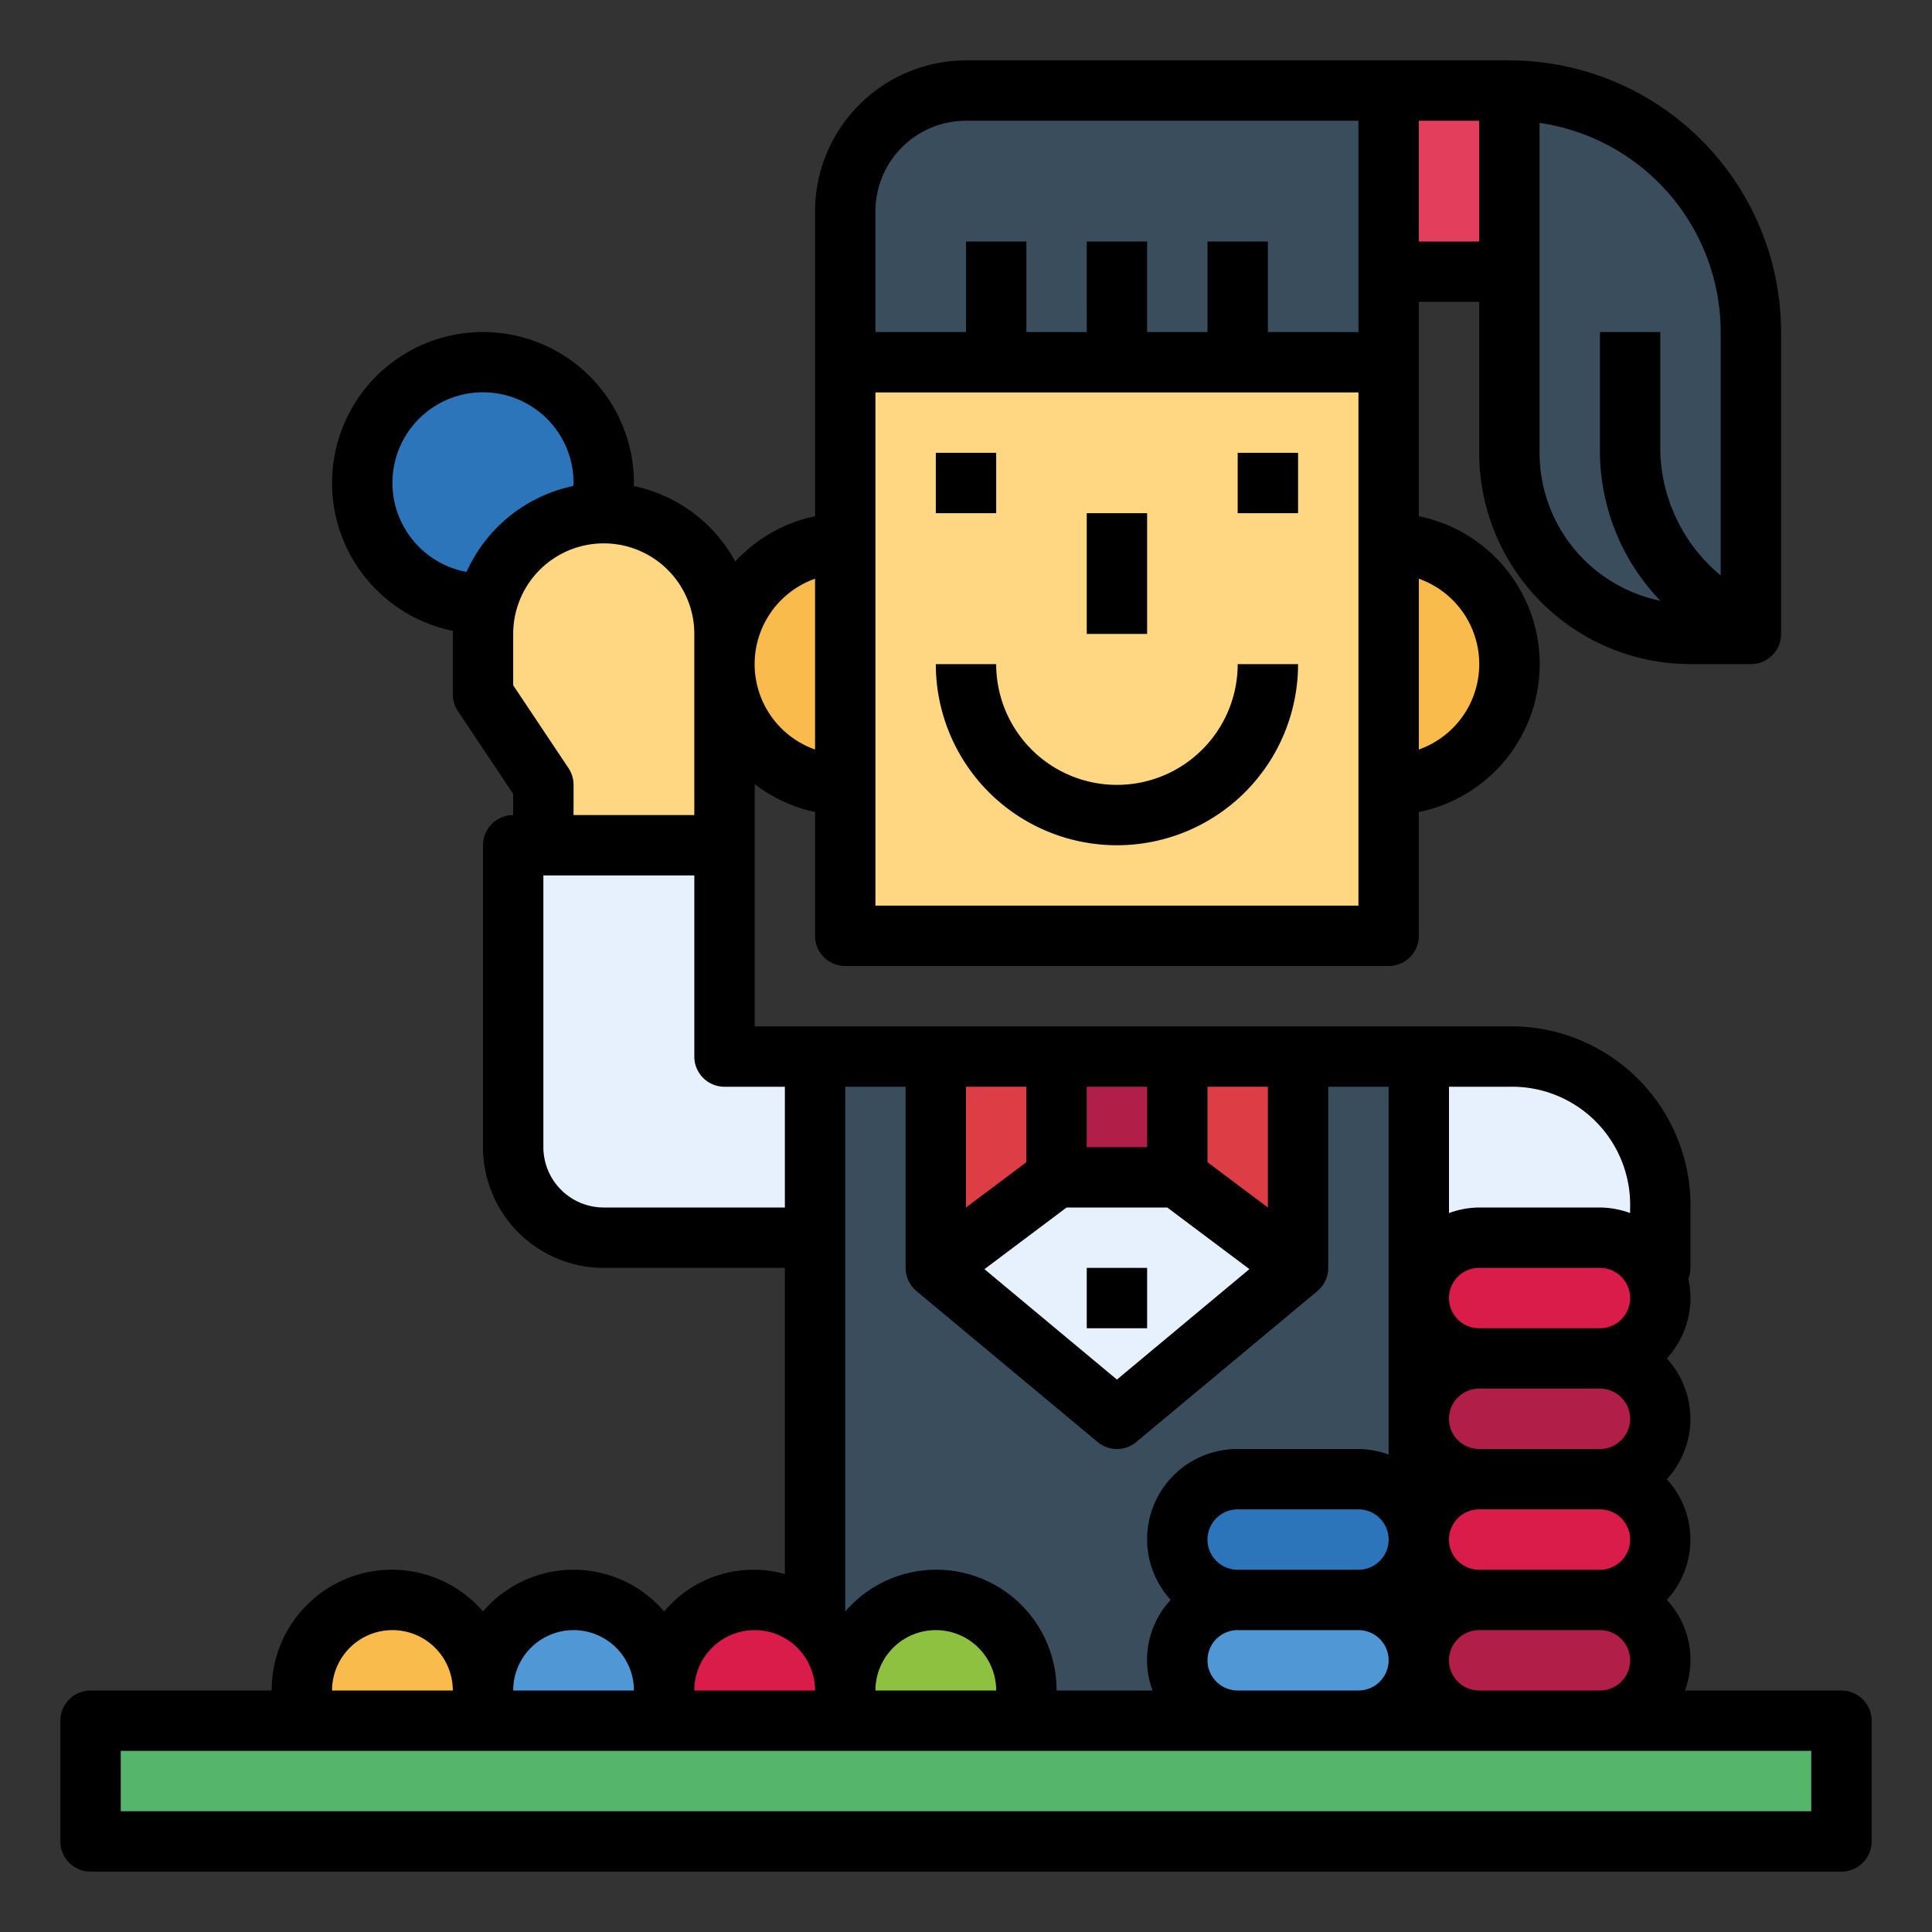 <svg height="512" viewBox="0 0 64 64" width="512" xmlns="http://www.w3.org/2000/svg"><rect x="0" y="0" width="64" height="64" fill="#333333" stroke="none"/><g id="Filled_outline" data-name="Filled outline"><circle cx="16" cy="16" fill="#2d75bb" r="4"/><path d="m27 35h20v22h-20z" fill="#e6f1fd"/><path d="m31 35v7l6 5 6-5v-7h4v22h-20v-22z" fill="#394d5c"/><path d="m35 35h4v4h-4z" fill="#b11e48"/><path d="m35 39-4 3v-7h4z" fill="#dd3e46"/><path d="m39 39 4 3v-7h-4z" fill="#dd3e46"/><path d="m3 57h58v4h-58z" fill="#55b56a"/><path d="m25 53a3 3 0 0 1 3 3v1a0 0 0 0 1 0 0h-6a0 0 0 0 1 0 0v-1a3 3 0 0 1 3-3z" fill="#da1c4b"/><path d="m31 53a3 3 0 0 1 3 3v1a0 0 0 0 1 0 0h-6a0 0 0 0 1 0 0v-1a3 3 0 0 1 3-3z" fill="#8ec13f"/><path d="m13 53a3 3 0 0 1 3 3v1a0 0 0 0 1 0 0h-6a0 0 0 0 1 0 0v-1a3 3 0 0 1 3-3z" fill="#f9bb4b"/><path d="m19 53a3 3 0 0 1 3 3v1a0 0 0 0 1 0 0h-6a0 0 0 0 1 0 0v-1a3 3 0 0 1 3-3z" fill="#4f97d5"/><path d="m28 12h18v19h-18z" fill="#ffd782"/><path d="m28 26a4 4 0 0 1 0-8z" fill="#f9bb4b"/><path d="m46 18a4 4 0 0 1 0 8z" fill="#f9bb4b"/><path d="m32 3h14a0 0 0 0 1 0 0v9a0 0 0 0 1 0 0h-18a0 0 0 0 1 0 0v-5a4 4 0 0 1 4-4z" fill="#394d5c"/><path d="m46 3h4v6h-4z" fill="#e33e5c"/><path d="m50 3a8 8 0 0 1 8 8v10a0 0 0 0 1 0 0h-2a6 6 0 0 1 -6-6v-12a0 0 0 0 1 0 0z" fill="#394d5c"/><path d="m47 35h3a5 5 0 0 1 5 5v2a0 0 0 0 1 0 0h-8a0 0 0 0 1 0 0v-7a0 0 0 0 1 0 0z" fill="#e6f1fd"/><path d="m24 28h-7v10a3 3 0 0 0 3 3h7v-6h-3z" fill="#e6f1fd"/><path d="m18 28v-2l-2-3v-2a4 4 0 0 1 4-4 4 4 0 0 1 4 4v7z" fill="#ffd782"/><rect fill="#4f97d5" height="4" rx="2" width="8" x="39" y="53"/><rect fill="#2d75bb" height="4" rx="2" width="8" x="39" y="49"/><rect fill="#b11e48" height="4" rx="2" width="8" x="47" y="53"/><rect fill="#da1c4b" height="4" rx="2" width="8" x="47" y="49"/><rect fill="#b11e48" height="4" rx="2" width="8" x="47" y="45"/><rect fill="#da1c4b" height="4" rx="2" width="8" x="47" y="41"/><path d="m36 42h2v2h-2z"/><path d="m61 56h-5.184a2.908 2.908 0 0 0 -.6-3 2.954 2.954 0 0 0 0-4 2.954 2.954 0 0 0 0-4 2.981 2.981 0 0 0 .784-2 3.012 3.012 0 0 0 -.072-.641 1 1 0 0 0 .072-.359v-2a5.937 5.937 0 0 0 -6-6h-25v-8.026a4.954 4.954 0 0 0 2 .925v4.101a1 1 0 0 0 1 1h18a1 1 0 0 0 1-1v-4.1a5 5 0 0 0 0-9.8v-7.1h2v5a7.008 7.008 0 0 0 7 7h2a1 1 0 0 0 1-1v-10a9.01 9.01 0 0 0 -9-9h-18a5.006 5.006 0 0 0 -5 5v10.1a4.98 4.98 0 0 0 -2.642 1.5 5 5 0 0 0 -3.365-2.5c0-.033.007-.067.007-.1a5 5 0 1 0 -5.99 4.9c0 .034-.01.066-.01.1v2a1.006 1.006 0 0 0 .168.555l1.832 2.745v.7a1 1 0 0 0 -1 1v10a4 4 0 0 0 4 4h6v10.142a3.864 3.864 0 0 0 -4 1.24 3.947 3.947 0 0 0 -6 0 3.983 3.983 0 0 0 -7 2.618h-6a1 1 0 0 0 -1 1v4a1 1 0 0 0 1 1h58a1 1 0 0 0 1-1v-4a1 1 0 0 0 -1-1zm-10-51.929a7.011 7.011 0 0 1 6 6.929v8.063a5.531 5.531 0 0 1 -2-4.063v-4h-2v4a7.171 7.171 0 0 0 2 4.9 5.008 5.008 0 0 1 -4-4.9zm-4-.071h2v4h-2zm0 15.171a3 3 0 0 1 0 5.658zm-18-12.171a3 3 0 0 1 3-3h13v7h-3v-3h-2v3h-2v-3h-2v3h-2v-3h-2v3h-3zm0 6h16v17h-16zm-2 6.171v5.658a3 3 0 0 1 0-5.658zm21 16.829h2a3.913 3.913 0 0 1 4 4v.184a2.966 2.966 0 0 0 -1-.184h-4a2.966 2.966 0 0 0 -1 .184zm1 6h4a1 1 0 0 1 0 2h-4a1 1 0 0 1 0-2zm0 4h4a1 1 0 0 1 0 2h-4a1 1 0 0 1 0-2zm0 4h4a1 1 0 0 1 0 2h-4a1 1 0 0 1 0-2zm0 4h4a1 1 0 0 1 0 2h-4a1 1 0 0 1 0-2zm-9-18h2v4l-2-1.5zm-4 0h2v2h-2zm2.667 4 2.722 2.041-4.389 3.659-4.389-3.657 2.722-2.043zm-6.667-4h2v2.5l-2 1.5zm-4 0h2v6a1 1 0 0 0 .359.768l6 5a1 1 0 0 0 1.282 0l6-5a1 1 0 0 0 .359-.768v-6h2v12.184a2.966 2.966 0 0 0 -1-.184h-4a2.987 2.987 0 0 0 -2.22 5 2.908 2.908 0 0 0 -.6 3h-3.18a3.983 3.983 0 0 0 -7-2.618zm17 16h-4a1 1 0 0 1 0-2h4a1 1 0 0 1 0 2zm1 3a1 1 0 0 1 -1 1h-4a1 1 0 0 1 0-2h4a1 1 0 0 1 1 1zm-13 1h-4a2 2 0 0 1 4 0zm-17.546-37.055a3 3 0 1 1 3.546-2.945c0 .033-.012.07-.013.1a5.008 5.008 0 0 0 -3.533 2.845zm1.546 3.755v-1.7a3 3 0 0 1 6 0v6h-4v-1a1.006 1.006 0 0 0 -.168-.555zm3 17.3a2 2 0 0 1 -2-2v-9h5v6a1 1 0 0 0 1 1h2v4zm5 14a2 2 0 0 1 2 2h-4a2 2 0 0 1 2-2zm-6 0a2 2 0 0 1 2 2h-4a2 2 0 0 1 2-2zm-6 0a2 2 0 0 1 2 2h-4a2 2 0 0 1 2-2zm47 6h-56v-2h56z"/><path d="m31 15h2v2h-2z"/><path d="m41 15h2v2h-2z"/><path d="m36 17h2v4h-2z"/><path d="m37 26a4 4 0 0 1 -4-4h-2a6 6 0 0 0 12 0h-2a4 4 0 0 1 -4 4z"/></g></svg>